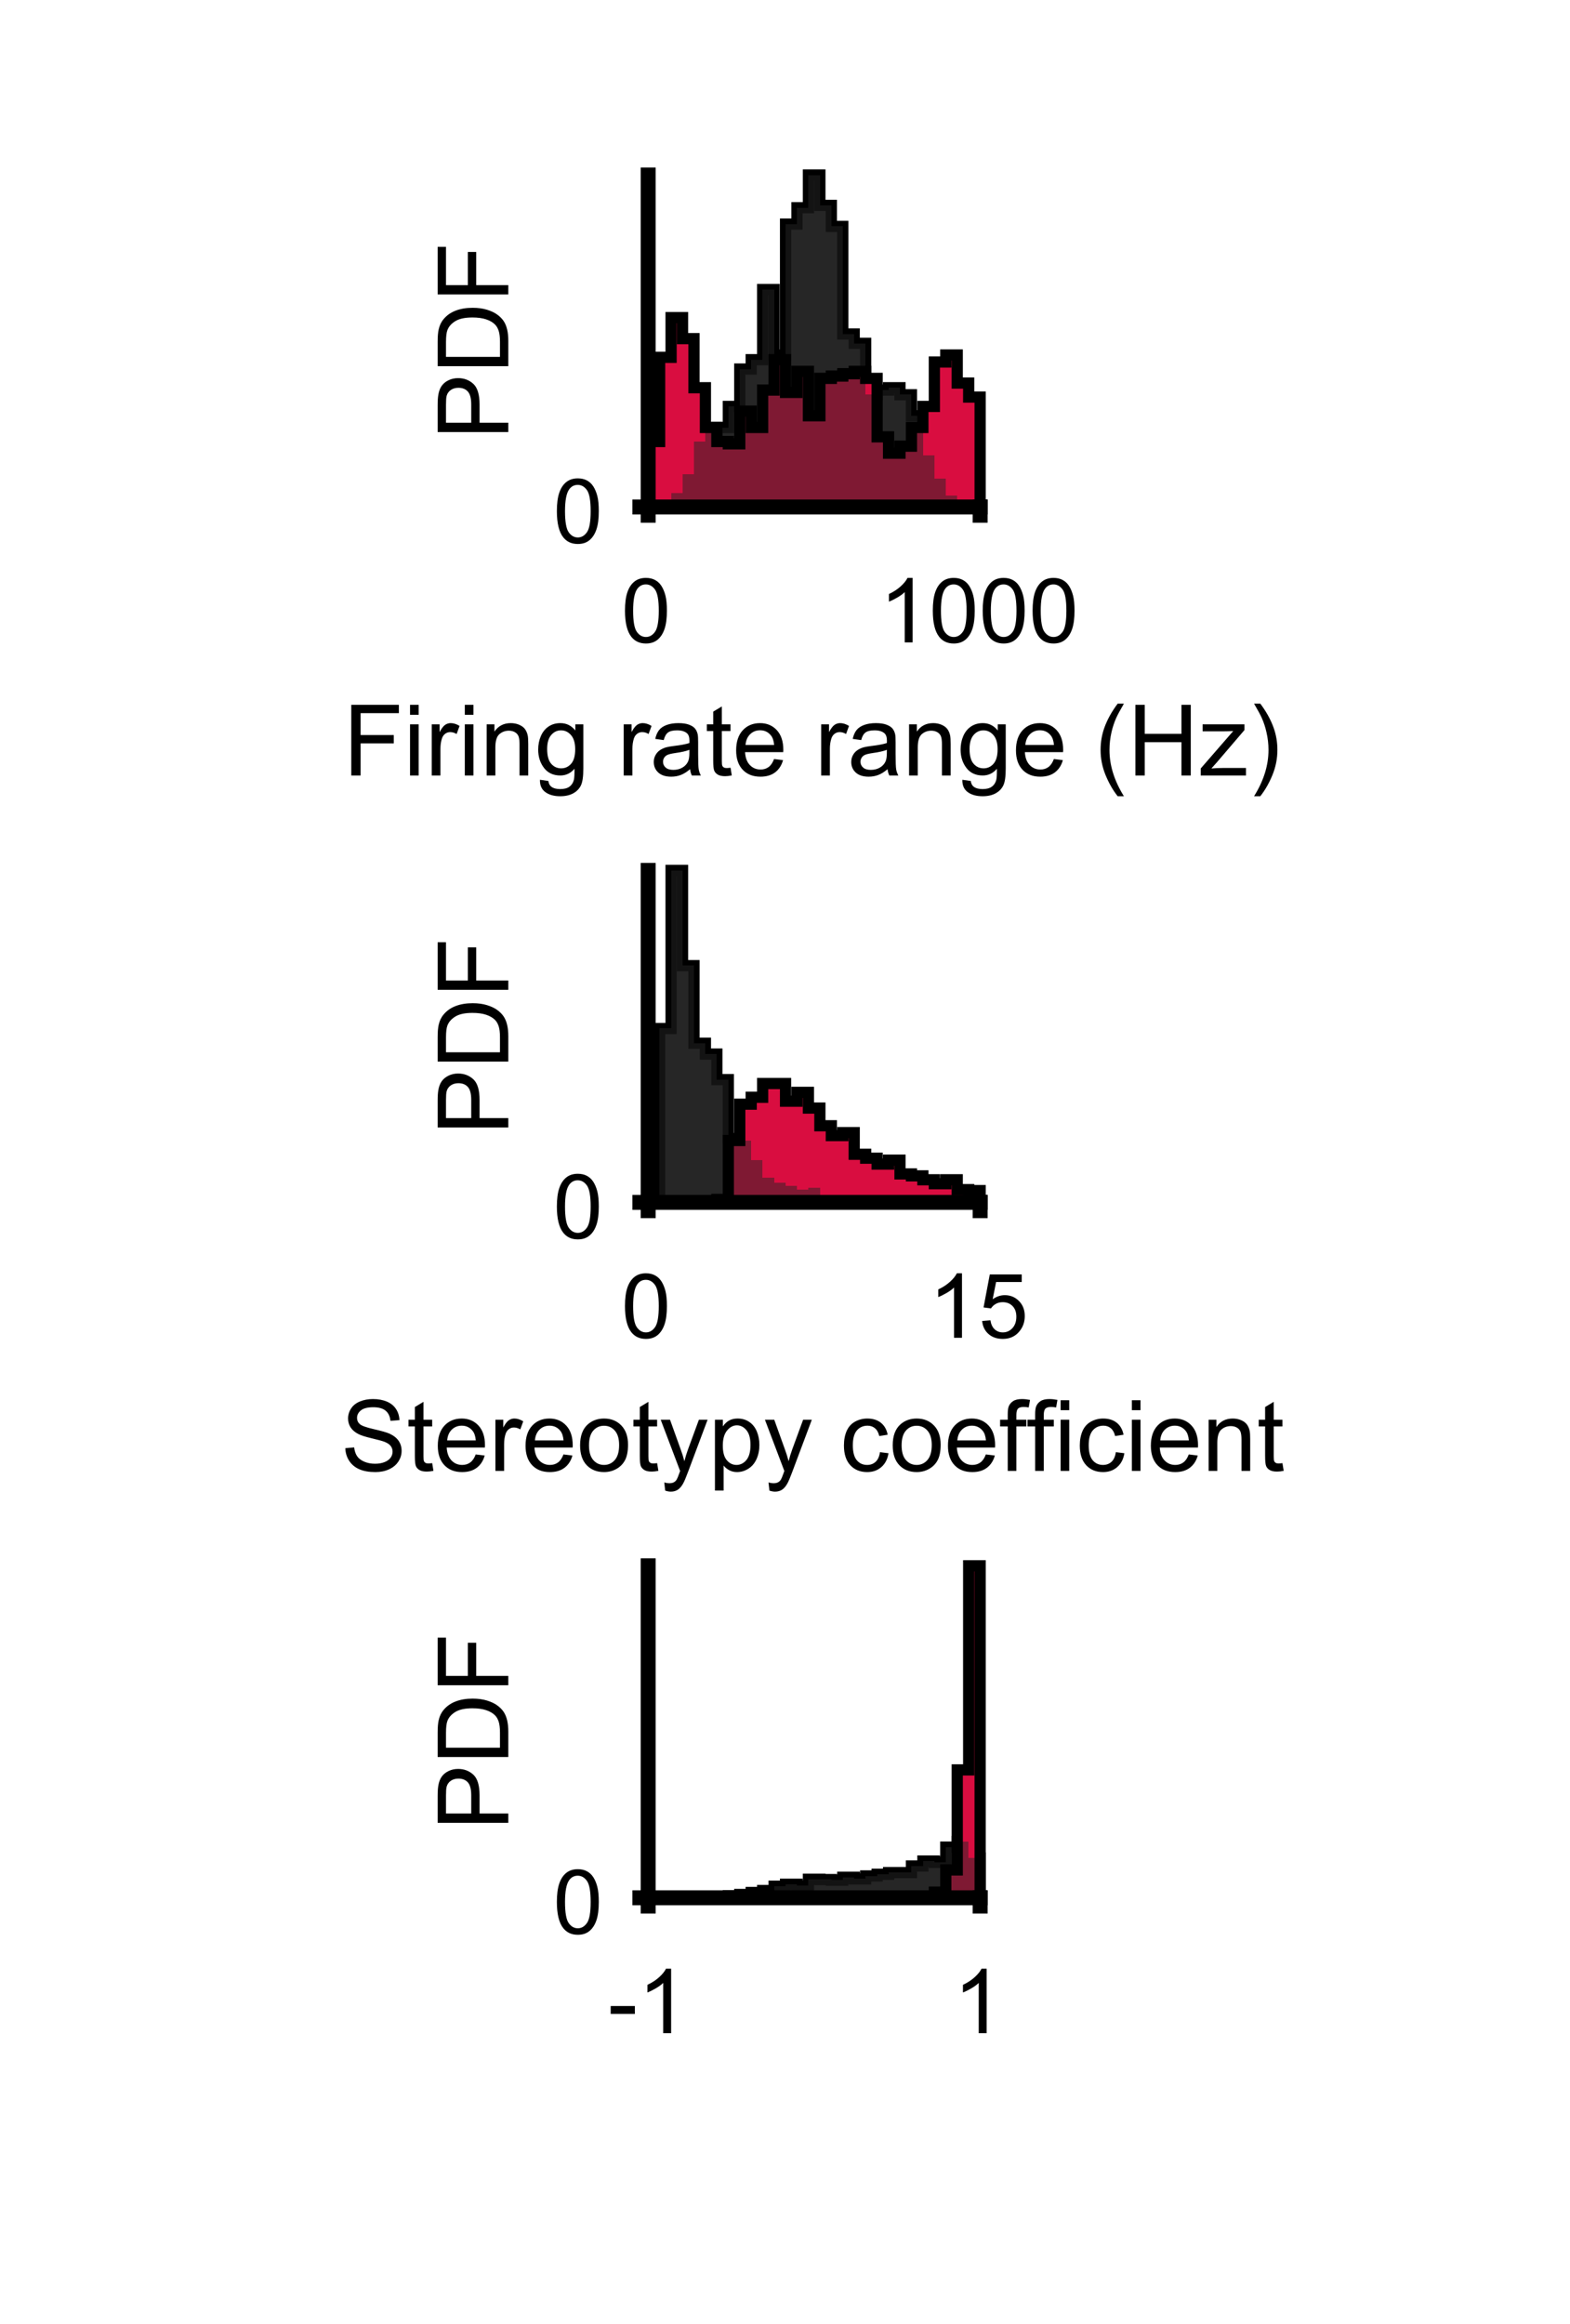 <?xml version="1.0"?>
<!DOCTYPE svg PUBLIC '-//W3C//DTD SVG 1.0//EN'
          'http://www.w3.org/TR/2001/REC-SVG-20010904/DTD/svg10.dtd'>
<svg xmlns:xlink="http://www.w3.org/1999/xlink" style="fill-opacity:1; color-rendering:auto; color-interpolation:auto; text-rendering:auto; stroke:black; stroke-linecap:square; stroke-miterlimit:10; shape-rendering:auto; stroke-opacity:1; fill:black; stroke-dasharray:none; font-weight:normal; stroke-width:1; font-family:'Dialog'; font-style:normal; stroke-linejoin:miter; font-size:12px; stroke-dashoffset:0; image-rendering:auto;" width="350" height="518" xmlns="http://www.w3.org/2000/svg"
><rect width="100%" height="100%" fill="#808080" stroke="none"/><!--Generated by the Batik Graphics2D SVG Generator--><defs id="genericDefs"
  /><g
  ><defs id="defs1"
    ><clipPath clipPathUnits="userSpaceOnUse" id="clipPath1"
      ><path d="M0 0 L350 0 L350 518 L0 518 L0 0 Z"
      /></clipPath
    ></defs
    ><g style="fill:white; stroke:white;"
    ><rect x="0" y="0" width="350" style="clip-path:url(#clipPath1); stroke:none;" height="518"
    /></g
    ><g style="fill:white; text-rendering:optimizeSpeed; color-rendering:optimizeSpeed; image-rendering:optimizeSpeed; shape-rendering:crispEdges; stroke:white; color-interpolation:sRGB;"
    ><rect x="0" width="350" height="518" y="0" style="stroke:none;"
      /><path d="M147.052 113 L147.052 112.479 L144.5 112.479 L144.5 113 ZM152.155 113 L152.155 109.873 L149.603 109.873 L149.603 113 ZM154.707 113 L154.707 105.704 L152.155 105.704 L152.155 113 ZM157.259 113 L157.259 98.408 L154.707 98.408 L154.707 113 ZM159.81 113 L159.81 96.324 L157.259 96.324 L157.259 113 ZM162.362 113 L162.362 95.282 L159.81 95.282 L159.81 113 ZM164.914 113 L164.914 90.592 L162.362 90.592 L162.362 113 ZM167.465 113 L167.465 82.254 L164.914 82.254 L164.914 113 ZM170.017 113 L170.017 80.169 L167.465 80.169 L167.465 113 ZM172.569 113 L172.569 64.535 L170.017 64.535 L170.017 113 ZM175.121 113 L175.121 79.127 L172.569 79.127 L172.569 113 ZM177.672 113 L177.672 49.944 L175.121 49.944 L175.121 113 ZM180.224 113 L180.224 46.296 L177.672 46.296 L177.672 113 ZM182.776 113 L182.776 39 L180.224 39 L180.224 113 ZM185.328 113 L185.328 45.775 L182.776 45.775 L182.776 113 ZM187.879 113 L187.879 50.465 L185.328 50.465 L185.328 113 ZM190.431 113 L190.431 74.437 L187.879 74.437 L187.879 113 ZM192.983 113 L192.983 76.521 L190.431 76.521 L190.431 113 ZM195.535 113 L195.535 87.986 L192.983 87.986 L192.983 113 ZM198.086 113 L198.086 86.944 L195.535 86.944 L195.535 113 ZM200.638 113 L200.638 86.422 L198.086 86.422 L198.086 113 ZM203.19 113 L203.19 87.986 L200.638 87.986 L200.638 113 ZM205.741 113 L205.741 92.676 L203.19 92.676 L203.19 113 ZM208.293 113 L208.293 101.535 L205.741 101.535 L205.741 113 ZM210.845 113 L210.845 106.746 L208.293 106.746 L208.293 113 ZM213.397 113 L213.397 110.394 L210.845 110.394 L210.845 113 ZM215.948 113 L215.948 111.437 L213.397 111.437 L213.397 113 Z" style="fill:rgb(38,38,38); stroke:none;"
    /></g
    ><g style="text-rendering:geometricPrecision; stroke-width:2.5; color-interpolation:linearRGB; color-rendering:optimizeQuality; stroke-linecap:butt; image-rendering:optimizeQuality;"
    ><path d="M144.5 112.479 L147.052 112.479 L147.052 113 L149.603 113 L149.603 109.873 L152.155 109.873 L152.155 105.704 L154.707 105.704 L154.707 98.408 L157.259 98.408 L157.259 96.324 L159.81 96.324 L159.81 95.282 L162.362 95.282 L162.362 90.592 L164.914 90.592 L164.914 82.254 L167.465 82.254 L167.465 80.169 L170.017 80.169 L170.017 64.535 L172.569 64.535 L172.569 79.127 L175.121 79.127 L175.121 49.944 L177.672 49.944 L177.672 46.296 L180.224 46.296 L180.224 39 L182.776 39 L182.776 45.775 L185.328 45.775 L185.328 50.465 L187.879 50.465 L187.879 74.437 L190.431 74.437 L190.431 76.521 L192.983 76.521 L192.983 87.986 L195.535 87.986 L195.535 86.944 L198.086 86.944 L198.086 86.422 L200.638 86.422 L200.638 87.986 L203.19 87.986 L203.19 92.676 L205.741 92.676 L205.741 101.535 L208.293 101.535 L208.293 106.746 L210.845 106.746 L210.845 110.394 L213.397 110.394 L213.397 111.437 L215.948 111.437 L215.948 113 L218.5 113 L218.5 113" style="fill:none; fill-rule:evenodd;"
    /></g
    ><g style="fill:rgb(217,13,64); text-rendering:optimizeSpeed; color-rendering:optimizeSpeed; image-rendering:optimizeSpeed; shape-rendering:crispEdges; stroke:rgb(217,13,64); color-interpolation:sRGB;"
    ><path style="stroke:none;" d="M147.052 113 L147.052 98.408 L144.5 98.408 L144.5 113 ZM149.603 113 L149.603 79.648 L147.052 79.648 L147.052 113 ZM152.155 113 L152.155 70.789 L149.603 70.789 L149.603 113 ZM154.707 113 L154.707 75.479 L152.155 75.479 L152.155 113 ZM157.259 113 L157.259 86.422 L154.707 86.422 L154.707 113 ZM159.81 113 L159.81 95.282 L157.259 95.282 L157.259 113 ZM162.362 113 L162.362 98.408 L159.81 98.408 L159.81 113 ZM164.914 113 L164.914 98.93 L162.362 98.93 L162.362 113 ZM167.465 113 L167.465 91.634 L164.914 91.634 L164.914 113 ZM170.017 113 L170.017 95.282 L167.465 95.282 L167.465 113 ZM172.569 113 L172.569 86.944 L170.017 86.944 L170.017 113 ZM175.121 113 L175.121 80.169 L172.569 80.169 L172.569 113 ZM177.672 113 L177.672 87.465 L175.121 87.465 L175.121 113 ZM180.224 113 L180.224 82.775 L177.672 82.775 L177.672 113 ZM182.776 113 L182.776 92.676 L180.224 92.676 L180.224 113 ZM185.328 113 L185.328 84.338 L182.776 84.338 L182.776 113 ZM187.879 113 L187.879 83.817 L185.328 83.817 L185.328 113 ZM190.431 113 L190.431 83.296 L187.879 83.296 L187.879 113 ZM192.983 113 L192.983 82.775 L190.431 82.775 L190.431 113 ZM195.535 113 L195.535 84.338 L192.983 84.338 L192.983 113 ZM198.086 113 L198.086 97.366 L195.535 97.366 L195.535 113 ZM200.638 113 L200.638 101.014 L198.086 101.014 L198.086 113 ZM203.19 113 L203.19 99.451 L200.638 99.451 L200.638 113 ZM205.741 113 L205.741 95.282 L203.19 95.282 L203.19 113 ZM208.293 113 L208.293 90.592 L205.741 90.592 L205.741 113 ZM210.845 113 L210.845 80.69 L208.293 80.69 L208.293 113 ZM213.397 113 L213.397 79.127 L210.845 79.127 L210.845 113 ZM215.948 113 L215.948 85.38 L213.397 85.38 L213.397 113 ZM218.5 113 L218.5 88.507 L215.948 88.507 L215.948 113 Z"
    /></g
    ><g style="fill-opacity:0.502; fill:rgb(38,38,38); text-rendering:optimizeSpeed; image-rendering:optimizeSpeed; color-rendering:optimizeSpeed; shape-rendering:crispEdges; stroke:rgb(38,38,38); color-interpolation:sRGB; stroke-opacity:0.502;"
    ><path style="stroke:none;" d="M147.052 113 L147.052 112.479 L144.5 112.479 L144.5 113 ZM152.155 113 L152.155 109.873 L149.603 109.873 L149.603 113 ZM154.707 113 L154.707 105.704 L152.155 105.704 L152.155 113 ZM157.259 113 L157.259 98.408 L154.707 98.408 L154.707 113 ZM159.81 113 L159.81 96.324 L157.259 96.324 L157.259 113 ZM162.362 113 L162.362 95.282 L159.81 95.282 L159.81 113 ZM164.914 113 L164.914 90.592 L162.362 90.592 L162.362 113 ZM167.465 113 L167.465 82.254 L164.914 82.254 L164.914 113 ZM170.017 113 L170.017 80.169 L167.465 80.169 L167.465 113 ZM172.569 113 L172.569 64.535 L170.017 64.535 L170.017 113 ZM175.121 113 L175.121 79.127 L172.569 79.127 L172.569 113 ZM177.672 113 L177.672 49.944 L175.121 49.944 L175.121 113 ZM180.224 113 L180.224 46.296 L177.672 46.296 L177.672 113 ZM182.776 113 L182.776 39 L180.224 39 L180.224 113 ZM185.328 113 L185.328 45.775 L182.776 45.775 L182.776 113 ZM187.879 113 L187.879 50.465 L185.328 50.465 L185.328 113 ZM190.431 113 L190.431 74.437 L187.879 74.437 L187.879 113 ZM192.983 113 L192.983 76.521 L190.431 76.521 L190.431 113 ZM195.535 113 L195.535 87.986 L192.983 87.986 L192.983 113 ZM198.086 113 L198.086 86.944 L195.535 86.944 L195.535 113 ZM200.638 113 L200.638 86.422 L198.086 86.422 L198.086 113 ZM203.19 113 L203.19 87.986 L200.638 87.986 L200.638 113 ZM205.741 113 L205.741 92.676 L203.19 92.676 L203.19 113 ZM208.293 113 L208.293 101.535 L205.741 101.535 L205.741 113 ZM210.845 113 L210.845 106.746 L208.293 106.746 L208.293 113 ZM213.397 113 L213.397 110.394 L210.845 110.394 L210.845 113 ZM215.948 113 L215.948 111.437 L213.397 111.437 L213.397 113 Z"
    /></g
    ><g style="text-rendering:geometricPrecision; stroke-width:2.5; color-interpolation:linearRGB; color-rendering:optimizeQuality; stroke-linecap:butt; image-rendering:optimizeQuality;"
    ><path d="M144.5 98.408 L147.052 98.408 L147.052 79.648 L149.603 79.648 L149.603 70.789 L152.155 70.789 L152.155 75.479 L154.707 75.479 L154.707 86.422 L157.259 86.422 L157.259 95.282 L159.81 95.282 L159.81 98.408 L162.362 98.408 L162.362 98.93 L164.914 98.93 L164.914 91.634 L167.465 91.634 L167.465 95.282 L170.017 95.282 L170.017 86.944 L172.569 86.944 L172.569 80.169 L175.121 80.169 L175.121 87.465 L177.672 87.465 L177.672 82.775 L180.224 82.775 L180.224 92.676 L182.776 92.676 L182.776 84.338 L185.328 84.338 L185.328 83.817 L187.879 83.817 L187.879 83.296 L190.431 83.296 L190.431 82.775 L192.983 82.775 L192.983 84.338 L195.535 84.338 L195.535 97.366 L198.086 97.366 L198.086 101.014 L200.638 101.014 L200.638 99.451 L203.19 99.451 L203.19 95.282 L205.741 95.282 L205.741 90.592 L208.293 90.592 L208.293 80.69 L210.845 80.69 L210.845 79.127 L213.397 79.127 L213.397 85.38 L215.948 85.38 L215.948 88.507 L218.5 88.507 L218.5 113" style="fill:none; fill-rule:evenodd;"
      /><line x1="144.5" x2="218.5" y1="113" style="stroke-linecap:square; fill:none; stroke-linejoin:round; stroke-width:3.333;" y2="113"
      /><line x1="144.5" x2="144.5" y1="113" style="stroke-linecap:square; fill:none; stroke-linejoin:round; stroke-width:3.333;" y2="114.85"
      /><line x1="218.5" x2="218.5" y1="113" style="stroke-linecap:square; fill:none; stroke-linejoin:round; stroke-width:3.333;" y2="114.85"
    /></g
    ><g transform="translate(144.5,122.183)" style="font-size:20px; text-rendering:geometricPrecision; color-rendering:optimizeQuality; image-rendering:optimizeQuality; font-family:'SansSerif'; color-interpolation:linearRGB;"
    ><path style="stroke:none;" d="M-5.172 13.938 Q-5.172 11.406 -4.648 9.852 Q-4.125 8.297 -3.094 7.461 Q-2.062 6.625 -0.5 6.625 Q0.656 6.625 1.523 7.086 Q2.391 7.547 2.953 8.422 Q3.516 9.297 3.844 10.555 Q4.172 11.812 4.172 13.938 Q4.172 16.453 3.648 18 Q3.125 19.547 2.102 20.398 Q1.078 21.25 -0.5 21.25 Q-2.578 21.25 -3.75 19.766 Q-5.172 17.969 -5.172 13.938 ZM-3.359 13.938 Q-3.359 17.469 -2.539 18.633 Q-1.719 19.797 -0.5 19.797 Q0.703 19.797 1.531 18.625 Q2.359 17.453 2.359 13.938 Q2.359 10.406 1.531 9.242 Q0.703 8.078 -0.516 8.078 Q-1.734 8.078 -2.453 9.109 Q-3.359 10.406 -3.359 13.938 Z"
    /></g
    ><g transform="translate(218.5,122.183)" style="font-size:20px; text-rendering:geometricPrecision; color-rendering:optimizeQuality; image-rendering:optimizeQuality; font-family:'SansSerif'; color-interpolation:linearRGB;"
    ><path style="stroke:none;" d="M-15.047 21 L-16.812 21 L-16.812 9.797 Q-17.438 10.406 -18.469 11.008 Q-19.5 11.609 -20.328 11.922 L-20.328 10.219 Q-18.844 9.531 -17.742 8.539 Q-16.641 7.547 -16.188 6.625 L-15.047 6.625 L-15.047 21 ZM-10.549 13.938 Q-10.549 11.406 -10.025 9.852 Q-9.502 8.297 -8.471 7.461 Q-7.439 6.625 -5.877 6.625 Q-4.721 6.625 -3.853 7.086 Q-2.986 7.547 -2.424 8.422 Q-1.861 9.297 -1.533 10.555 Q-1.205 11.812 -1.205 13.938 Q-1.205 16.453 -1.728 18 Q-2.252 19.547 -3.275 20.398 Q-4.299 21.25 -5.877 21.25 Q-7.955 21.25 -9.127 19.766 Q-10.549 17.969 -10.549 13.938 ZM-8.736 13.938 Q-8.736 17.469 -7.916 18.633 Q-7.096 19.797 -5.877 19.797 Q-4.674 19.797 -3.846 18.625 Q-3.018 17.453 -3.018 13.938 Q-3.018 10.406 -3.846 9.242 Q-4.674 8.078 -5.893 8.078 Q-7.111 8.078 -7.83 9.109 Q-8.736 10.406 -8.736 13.938 ZM0.574 13.938 Q0.574 11.406 1.098 9.852 Q1.621 8.297 2.652 7.461 Q3.684 6.625 5.246 6.625 Q6.402 6.625 7.269 7.086 Q8.137 7.547 8.699 8.422 Q9.262 9.297 9.59 10.555 Q9.918 11.812 9.918 13.938 Q9.918 16.453 9.395 18 Q8.871 19.547 7.848 20.398 Q6.824 21.25 5.246 21.25 Q3.168 21.25 1.996 19.766 Q0.574 17.969 0.574 13.938 ZM2.387 13.938 Q2.387 17.469 3.207 18.633 Q4.027 19.797 5.246 19.797 Q6.449 19.797 7.277 18.625 Q8.105 17.453 8.105 13.938 Q8.105 10.406 7.277 9.242 Q6.449 8.078 5.231 8.078 Q4.012 8.078 3.293 9.109 Q2.387 10.406 2.387 13.938 ZM11.697 13.938 Q11.697 11.406 12.221 9.852 Q12.744 8.297 13.775 7.461 Q14.807 6.625 16.369 6.625 Q17.525 6.625 18.393 7.086 Q19.26 7.547 19.822 8.422 Q20.385 9.297 20.713 10.555 Q21.041 11.812 21.041 13.938 Q21.041 16.453 20.518 18 Q19.994 19.547 18.971 20.398 Q17.947 21.25 16.369 21.25 Q14.291 21.25 13.119 19.766 Q11.697 17.969 11.697 13.938 ZM13.51 13.938 Q13.51 17.469 14.33 18.633 Q15.15 19.797 16.369 19.797 Q17.572 19.797 18.4 18.625 Q19.229 17.453 19.229 13.938 Q19.229 10.406 18.4 9.242 Q17.572 8.078 16.354 8.078 Q15.135 8.078 14.416 9.109 Q13.51 10.406 13.51 13.938 Z"
    /></g
    ><g transform="translate(181.5,149.85)" style="font-size:22px; text-rendering:geometricPrecision; color-rendering:optimizeQuality; image-rendering:optimizeQuality; font-family:'SansSerif'; color-interpolation:linearRGB;"
    ><path style="stroke:none;" d="M-103.188 23 L-103.188 7.25 L-92.578 7.25 L-92.578 9.109 L-101.109 9.109 L-101.109 13.984 L-93.719 13.984 L-93.719 15.844 L-101.109 15.844 L-101.109 23 L-103.188 23 ZM-90.093 9.469 L-90.093 7.25 L-88.171 7.25 L-88.171 9.469 L-90.093 9.469 ZM-90.093 23 L-90.093 11.594 L-88.171 11.594 L-88.171 23 L-90.093 23 ZM-85.252 23 L-85.252 11.594 L-83.502 11.594 L-83.502 13.328 Q-82.846 12.109 -82.275 11.719 Q-81.705 11.328 -81.033 11.328 Q-80.049 11.328 -79.049 11.953 L-79.705 13.75 Q-80.424 13.328 -81.127 13.328 Q-81.768 13.328 -82.268 13.711 Q-82.768 14.094 -82.986 14.766 Q-83.314 15.797 -83.314 17.031 L-83.314 23 L-85.252 23 ZM-77.879 9.469 L-77.879 7.25 L-75.957 7.25 L-75.957 9.469 L-77.879 9.469 ZM-77.879 23 L-77.879 11.594 L-75.957 11.594 L-75.957 23 L-77.879 23 ZM-73.007 23 L-73.007 11.594 L-71.272 11.594 L-71.272 13.219 Q-70.007 11.328 -67.632 11.328 Q-66.601 11.328 -65.741 11.703 Q-64.882 12.078 -64.452 12.68 Q-64.022 13.281 -63.851 14.109 Q-63.741 14.641 -63.741 15.984 L-63.741 23 L-65.679 23 L-65.679 16.062 Q-65.679 14.875 -65.897 14.289 Q-66.116 13.703 -66.694 13.359 Q-67.272 13.016 -68.054 13.016 Q-69.288 13.016 -70.179 13.797 Q-71.069 14.578 -71.069 16.766 L-71.069 23 L-73.007 23 ZM-61.131 23.953 L-59.256 24.219 Q-59.131 25.094 -58.6 25.5 Q-57.881 26.031 -56.631 26.031 Q-55.287 26.031 -54.553 25.492 Q-53.818 24.953 -53.568 23.984 Q-53.412 23.391 -53.428 21.5 Q-54.693 23 -56.584 23 Q-58.943 23 -60.232 21.305 Q-61.522 19.609 -61.522 17.234 Q-61.522 15.594 -60.928 14.219 Q-60.334 12.844 -59.209 12.086 Q-58.084 11.328 -56.568 11.328 Q-54.553 11.328 -53.24 12.969 L-53.24 11.594 L-51.459 11.594 L-51.459 21.453 Q-51.459 24.125 -52.006 25.234 Q-52.553 26.344 -53.725 26.984 Q-54.897 27.625 -56.615 27.625 Q-58.662 27.625 -59.92 26.711 Q-61.178 25.797 -61.131 23.953 ZM-59.522 17.094 Q-59.522 19.344 -58.631 20.375 Q-57.74 21.406 -56.397 21.406 Q-55.068 21.406 -54.17 20.375 Q-53.272 19.344 -53.272 17.156 Q-53.272 15.062 -54.201 14 Q-55.131 12.938 -56.428 12.938 Q-57.725 12.938 -58.623 13.984 Q-59.522 15.031 -59.522 17.094 ZM-42.455 23 L-42.455 11.594 L-40.705 11.594 L-40.705 13.328 Q-40.049 12.109 -39.478 11.719 Q-38.908 11.328 -38.236 11.328 Q-37.252 11.328 -36.252 11.953 L-36.908 13.75 Q-37.627 13.328 -38.33 13.328 Q-38.971 13.328 -39.471 13.711 Q-39.971 14.094 -40.19 14.766 Q-40.518 15.797 -40.518 17.031 L-40.518 23 L-42.455 23 ZM-27.66 21.594 Q-28.723 22.5 -29.723 22.883 Q-30.723 23.266 -31.863 23.266 Q-33.738 23.266 -34.746 22.344 Q-35.754 21.422 -35.754 19.984 Q-35.754 19.156 -35.371 18.461 Q-34.988 17.766 -34.371 17.352 Q-33.754 16.938 -32.988 16.719 Q-32.41 16.562 -31.27 16.422 Q-28.926 16.141 -27.816 15.766 Q-27.801 15.359 -27.801 15.25 Q-27.801 14.078 -28.348 13.594 Q-29.098 12.938 -30.551 12.938 Q-31.926 12.938 -32.574 13.414 Q-33.223 13.891 -33.535 15.109 L-35.426 14.844 Q-35.16 13.625 -34.574 12.883 Q-33.988 12.141 -32.871 11.734 Q-31.754 11.328 -30.27 11.328 Q-28.816 11.328 -27.902 11.672 Q-26.988 12.016 -26.559 12.539 Q-26.129 13.062 -25.957 13.859 Q-25.863 14.359 -25.863 15.641 L-25.863 18.219 Q-25.863 20.922 -25.738 21.633 Q-25.613 22.344 -25.254 23 L-27.27 23 Q-27.566 22.391 -27.66 21.594 ZM-27.816 17.281 Q-28.863 17.703 -30.973 18 Q-32.16 18.172 -32.66 18.391 Q-33.16 18.609 -33.426 19.023 Q-33.691 19.438 -33.691 19.938 Q-33.691 20.719 -33.105 21.234 Q-32.52 21.75 -31.395 21.75 Q-30.27 21.75 -29.402 21.258 Q-28.535 20.766 -28.129 19.922 Q-27.816 19.266 -27.816 17.984 L-27.816 17.281 ZM-18.644 21.266 L-18.362 22.984 Q-19.175 23.156 -19.831 23.156 Q-20.878 23.156 -21.456 22.82 Q-22.034 22.484 -22.269 21.945 Q-22.503 21.406 -22.503 19.656 L-22.503 13.094 L-23.925 13.094 L-23.925 11.594 L-22.503 11.594 L-22.503 8.766 L-20.581 7.609 L-20.581 11.594 L-18.644 11.594 L-18.644 13.094 L-20.581 13.094 L-20.581 19.766 Q-20.581 20.594 -20.48 20.828 Q-20.378 21.062 -20.151 21.203 Q-19.925 21.344 -19.487 21.344 Q-19.175 21.344 -18.644 21.266 ZM-8.938 19.328 L-6.938 19.578 Q-7.422 21.328 -8.695 22.297 Q-9.969 23.266 -11.969 23.266 Q-14.469 23.266 -15.93 21.719 Q-17.391 20.172 -17.391 17.391 Q-17.391 14.516 -15.914 12.922 Q-14.438 11.328 -12.062 11.328 Q-9.781 11.328 -8.328 12.891 Q-6.875 14.453 -6.875 17.281 Q-6.875 17.453 -6.891 17.797 L-15.406 17.797 Q-15.297 19.672 -14.336 20.672 Q-13.375 21.672 -11.953 21.672 Q-10.891 21.672 -10.141 21.109 Q-9.391 20.547 -8.938 19.328 ZM-15.297 16.203 L-8.922 16.203 Q-9.047 14.766 -9.656 14.047 Q-10.578 12.922 -12.047 12.922 Q-13.375 12.922 -14.281 13.812 Q-15.188 14.703 -15.297 16.203 ZM1.566 23 L1.566 11.594 L3.316 11.594 L3.316 13.328 Q3.973 12.109 4.543 11.719 Q5.113 11.328 5.785 11.328 Q6.769 11.328 7.769 11.953 L7.113 13.75 Q6.394 13.328 5.691 13.328 Q5.051 13.328 4.551 13.711 Q4.051 14.094 3.832 14.766 Q3.504 15.797 3.504 17.031 L3.504 23 L1.566 23 ZM16.361 21.594 Q15.299 22.5 14.299 22.883 Q13.299 23.266 12.158 23.266 Q10.283 23.266 9.275 22.344 Q8.268 21.422 8.268 19.984 Q8.268 19.156 8.65 18.461 Q9.033 17.766 9.65 17.352 Q10.268 16.938 11.033 16.719 Q11.611 16.562 12.752 16.422 Q15.096 16.141 16.205 15.766 Q16.221 15.359 16.221 15.25 Q16.221 14.078 15.674 13.594 Q14.924 12.938 13.471 12.938 Q12.096 12.938 11.447 13.414 Q10.799 13.891 10.486 15.109 L8.596 14.844 Q8.861 13.625 9.447 12.883 Q10.033 12.141 11.15 11.734 Q12.268 11.328 13.752 11.328 Q15.205 11.328 16.119 11.672 Q17.033 12.016 17.463 12.539 Q17.893 13.062 18.064 13.859 Q18.158 14.359 18.158 15.641 L18.158 18.219 Q18.158 20.922 18.283 21.633 Q18.408 22.344 18.768 23 L16.752 23 Q16.455 22.391 16.361 21.594 ZM16.205 17.281 Q15.158 17.703 13.049 18 Q11.861 18.172 11.361 18.391 Q10.861 18.609 10.596 19.023 Q10.33 19.438 10.33 19.938 Q10.33 20.719 10.916 21.234 Q11.502 21.75 12.627 21.75 Q13.752 21.75 14.619 21.258 Q15.486 20.766 15.893 19.922 Q16.205 19.266 16.205 17.984 L16.205 17.281 ZM21.159 23 L21.159 11.594 L22.894 11.594 L22.894 13.219 Q24.159 11.328 26.534 11.328 Q27.565 11.328 28.425 11.703 Q29.284 12.078 29.714 12.68 Q30.144 13.281 30.315 14.109 Q30.425 14.641 30.425 15.984 L30.425 23 L28.487 23 L28.487 16.062 Q28.487 14.875 28.269 14.289 Q28.05 13.703 27.472 13.359 Q26.894 13.016 26.112 13.016 Q24.878 13.016 23.987 13.797 Q23.097 14.578 23.097 16.766 L23.097 23 L21.159 23 ZM33.035 23.953 L34.91 24.219 Q35.035 25.094 35.566 25.5 Q36.285 26.031 37.535 26.031 Q38.879 26.031 39.613 25.492 Q40.348 24.953 40.598 23.984 Q40.754 23.391 40.738 21.5 Q39.473 23 37.582 23 Q35.223 23 33.934 21.305 Q32.645 19.609 32.645 17.234 Q32.645 15.594 33.238 14.219 Q33.832 12.844 34.957 12.086 Q36.082 11.328 37.598 11.328 Q39.613 11.328 40.926 12.969 L40.926 11.594 L42.707 11.594 L42.707 21.453 Q42.707 24.125 42.16 25.234 Q41.613 26.344 40.441 26.984 Q39.27 27.625 37.551 27.625 Q35.504 27.625 34.246 26.711 Q32.988 25.797 33.035 23.953 ZM34.645 17.094 Q34.645 19.344 35.535 20.375 Q36.426 21.406 37.77 21.406 Q39.098 21.406 39.996 20.375 Q40.895 19.344 40.895 17.156 Q40.895 15.062 39.965 14 Q39.035 12.938 37.738 12.938 Q36.441 12.938 35.543 13.984 Q34.645 15.031 34.645 17.094 ZM53.442 19.328 L55.442 19.578 Q54.958 21.328 53.685 22.297 Q52.411 23.266 50.411 23.266 Q47.911 23.266 46.45 21.719 Q44.989 20.172 44.989 17.391 Q44.989 14.516 46.466 12.922 Q47.942 11.328 50.317 11.328 Q52.599 11.328 54.052 12.891 Q55.505 14.453 55.505 17.281 Q55.505 17.453 55.489 17.797 L46.974 17.797 Q47.083 19.672 48.044 20.672 Q49.005 21.672 50.427 21.672 Q51.489 21.672 52.239 21.109 Q52.989 20.547 53.442 19.328 ZM47.083 16.203 L53.458 16.203 Q53.333 14.766 52.724 14.047 Q51.802 12.922 50.333 12.922 Q49.005 12.922 48.099 13.812 Q47.192 14.703 47.083 16.203 ZM67.665 27.625 Q66.071 25.609 64.962 22.906 Q63.852 20.203 63.852 17.297 Q63.852 14.734 64.681 12.391 Q65.649 9.672 67.665 6.984 L69.056 6.984 Q67.759 9.219 67.337 10.172 Q66.681 11.656 66.306 13.266 Q65.837 15.281 65.837 17.312 Q65.837 22.469 69.056 27.625 L67.665 27.625 ZM71.616 23 L71.616 7.25 L73.694 7.25 L73.694 13.719 L81.882 13.719 L81.882 7.25 L83.96 7.25 L83.96 23 L81.882 23 L81.882 15.578 L73.694 15.578 L73.694 23 L71.616 23 ZM86.176 23 L86.176 21.438 L93.426 13.094 Q92.191 13.156 91.254 13.156 L86.598 13.156 L86.598 11.594 L95.926 11.594 L95.926 12.875 L89.738 20.109 L88.551 21.438 Q89.848 21.328 90.988 21.328 L96.269 21.328 L96.269 23 L86.176 23 ZM99.457 27.625 L98.066 27.625 Q101.285 22.469 101.285 17.312 Q101.285 15.281 100.816 13.297 Q100.457 11.688 99.801 10.203 Q99.379 9.234 98.066 6.984 L99.457 6.984 Q101.473 9.672 102.441 12.391 Q103.269 14.734 103.269 17.297 Q103.269 20.203 102.16 22.906 Q101.051 25.609 99.457 27.625 Z"
    /></g
    ><g style="text-rendering:geometricPrecision; stroke-width:3.333; color-interpolation:linearRGB; color-rendering:optimizeQuality; image-rendering:optimizeQuality; stroke-linejoin:round;"
    ><line y2="39" style="fill:none;" x1="144.5" x2="144.5" y1="113"
      /><line y2="113" style="fill:none;" x1="144.5" x2="142.65" y1="113"
    /></g
    ><g transform="translate(135.317,113)" style="font-size:20px; text-rendering:geometricPrecision; color-rendering:optimizeQuality; image-rendering:optimizeQuality; font-family:'SansSerif'; color-interpolation:linearRGB;"
    ><path style="stroke:none;" d="M-11.172 0.938 Q-11.172 -1.594 -10.648 -3.148 Q-10.125 -4.703 -9.094 -5.539 Q-8.062 -6.375 -6.5 -6.375 Q-5.344 -6.375 -4.477 -5.914 Q-3.609 -5.453 -3.047 -4.578 Q-2.484 -3.703 -2.156 -2.445 Q-1.828 -1.188 -1.828 0.938 Q-1.828 3.453 -2.352 5 Q-2.875 6.547 -3.898 7.398 Q-4.922 8.25 -6.5 8.25 Q-8.578 8.25 -9.75 6.766 Q-11.172 4.969 -11.172 0.938 ZM-9.359 0.938 Q-9.359 4.469 -8.539 5.633 Q-7.719 6.797 -6.5 6.797 Q-5.297 6.797 -4.469 5.625 Q-3.641 4.453 -3.641 0.938 Q-3.641 -2.594 -4.469 -3.758 Q-5.297 -4.922 -6.516 -4.922 Q-7.734 -4.922 -8.453 -3.891 Q-9.359 -2.594 -9.359 0.938 Z"
    /></g
    ><g transform="translate(118.317,76) rotate(-90)" style="font-size:22px; text-rendering:geometricPrecision; color-rendering:optimizeQuality; image-rendering:optimizeQuality; font-family:'SansSerif'; color-interpolation:linearRGB;"
    ><path style="stroke:none;" d="M-20.297 -5 L-20.297 -20.75 L-14.359 -20.75 Q-12.797 -20.75 -11.969 -20.594 Q-10.812 -20.406 -10.023 -19.859 Q-9.234 -19.312 -8.758 -18.336 Q-8.281 -17.359 -8.281 -16.188 Q-8.281 -14.188 -9.562 -12.797 Q-10.844 -11.406 -14.172 -11.406 L-18.219 -11.406 L-18.219 -5 L-20.297 -5 ZM-18.219 -13.266 L-14.141 -13.266 Q-12.125 -13.266 -11.281 -14.016 Q-10.438 -14.766 -10.438 -16.125 Q-10.438 -17.125 -10.93 -17.828 Q-11.422 -18.531 -12.25 -18.75 Q-12.766 -18.891 -14.188 -18.891 L-18.219 -18.891 L-18.219 -13.266 ZM-5.623 -5 L-5.623 -20.75 L-0.201 -20.75 Q1.627 -20.75 2.596 -20.516 Q3.955 -20.219 4.908 -19.391 Q6.158 -18.344 6.775 -16.703 Q7.393 -15.062 7.393 -12.953 Q7.393 -11.172 6.971 -9.781 Q6.549 -8.391 5.893 -7.484 Q5.236 -6.578 4.463 -6.055 Q3.689 -5.531 2.588 -5.266 Q1.486 -5 0.049 -5 L-5.623 -5 ZM-3.545 -6.859 L-0.185 -6.859 Q1.377 -6.859 2.26 -7.148 Q3.143 -7.438 3.674 -7.969 Q4.408 -8.703 4.822 -9.953 Q5.236 -11.203 5.236 -13 Q5.236 -15.469 4.432 -16.789 Q3.627 -18.109 2.455 -18.562 Q1.627 -18.891 -0.232 -18.891 L-3.545 -18.891 L-3.545 -6.859 ZM10.374 -5 L10.374 -20.75 L20.983 -20.75 L20.983 -18.891 L12.452 -18.891 L12.452 -14.016 L19.843 -14.016 L19.843 -12.156 L12.452 -12.156 L12.452 -5 L10.374 -5 Z"
    /></g
    ><g style="fill:rgb(38,38,38); text-rendering:optimizeSpeed; color-rendering:optimizeSpeed; image-rendering:optimizeSpeed; shape-rendering:crispEdges; stroke:rgb(38,38,38); color-interpolation:sRGB;"
    ><path style="stroke:none;" d="M149.603 268 L149.603 229.249 L147.052 229.249 L147.052 268 ZM152.155 268 L152.155 194 L149.603 194 L149.603 268 ZM154.707 268 L154.707 215.237 L152.155 215.237 L152.155 268 ZM157.259 268 L157.259 232.532 L154.707 232.532 L154.707 268 ZM159.81 268 L159.81 234.941 L157.259 234.941 L157.259 268 ZM162.362 268 L162.362 240.633 L159.81 240.633 L159.81 268 ZM164.914 268 L164.914 253.769 L162.362 253.769 L162.362 268 ZM167.465 268 L167.465 254.207 L164.914 254.207 L164.914 268 ZM170.017 268 L170.017 258.586 L167.465 258.586 L167.465 268 ZM172.569 268 L172.569 262.527 L170.017 262.527 L170.017 268 ZM175.121 268 L175.121 263.621 L172.569 263.621 L172.569 268 ZM177.672 268 L177.672 264.278 L175.121 264.278 L175.121 268 ZM180.224 268 L180.224 265.154 L177.672 265.154 L177.672 268 ZM182.776 268 L182.776 264.716 L180.224 264.716 L180.224 268 ZM185.328 268 L185.328 266.686 L182.776 266.686 L182.776 268 ZM187.879 267.343 L185.328 267.343 L185.328 268 L187.879 268 L190.431 268 L190.431 267.343 ZM192.983 268 L192.983 267.781 L190.431 267.781 L190.431 268 ZM195.535 268 L195.535 266.686 L192.983 266.686 L192.983 268 ZM198.086 268 L198.086 267.124 L195.535 267.124 L195.535 268 ZM200.638 268 L200.638 267.562 L198.086 267.562 L198.086 268 ZM203.19 267.343 L200.638 267.343 L200.638 268 L203.19 268 L205.741 268 L205.741 267.343 ZM208.293 268 L208.293 267.124 L205.741 267.124 L205.741 268 ZM210.845 268 L210.845 267.562 L208.293 267.562 L208.293 268 ZM218.5 268 L218.5 267.562 L215.948 267.562 L215.948 268 Z"
    /></g
    ><g style="text-rendering:geometricPrecision; stroke-width:2.5; color-interpolation:linearRGB; color-rendering:optimizeQuality; stroke-linecap:butt; image-rendering:optimizeQuality;"
    ><path d="M144.5 268 L147.052 268 L147.052 229.249 L149.603 229.249 L149.603 194 L152.155 194 L152.155 215.237 L154.707 215.237 L154.707 232.532 L157.259 232.532 L157.259 234.941 L159.81 234.941 L159.81 240.633 L162.362 240.633 L162.362 253.769 L164.914 253.769 L164.914 254.207 L167.465 254.207 L167.465 258.586 L170.017 258.586 L170.017 262.527 L172.569 262.527 L172.569 263.621 L175.121 263.621 L175.121 264.278 L177.672 264.278 L177.672 265.154 L180.224 265.154 L180.224 264.716 L182.776 264.716 L182.776 266.686 L185.328 266.686 L185.328 267.343 L187.879 267.343 L187.879 267.343 L190.431 267.343 L190.431 267.781 L192.983 267.781 L192.983 266.686 L195.535 266.686 L195.535 267.124 L198.086 267.124 L198.086 267.562 L200.638 267.562 L200.638 267.343 L203.19 267.343 L203.19 267.343 L205.741 267.343 L205.741 267.124 L208.293 267.124 L208.293 267.562 L210.845 267.562 L210.845 268 L213.397 268 L213.397 268 L215.948 268 L215.948 267.562 L218.5 267.562 L218.5 268" style="fill:none; fill-rule:evenodd;"
    /></g
    ><g style="fill:rgb(217,13,64); text-rendering:optimizeSpeed; color-rendering:optimizeSpeed; image-rendering:optimizeSpeed; shape-rendering:crispEdges; stroke:rgb(217,13,64); color-interpolation:sRGB;"
    ><path style="stroke:none;" d="M162.362 268 L162.362 267.343 L159.81 267.343 L159.81 268 ZM164.914 268 L164.914 254.207 L162.362 254.207 L162.362 268 ZM167.465 268 L167.465 246.107 L164.914 246.107 L164.914 268 ZM170.017 268 L170.017 244.574 L167.465 244.574 L167.465 268 ZM172.569 241.509 L170.017 241.509 L170.017 268 L172.569 268 L175.121 268 L175.121 241.509 ZM177.672 268 L177.672 245.45 L175.121 245.45 L175.121 268 ZM180.224 268 L180.224 243.479 L177.672 243.479 L177.672 268 ZM182.776 268 L182.776 246.982 L180.224 246.982 L180.224 268 ZM185.328 268 L185.328 250.923 L182.776 250.923 L182.776 268 ZM187.879 268 L187.879 253.112 L185.328 253.112 L185.328 268 ZM190.431 268 L190.431 252.456 L187.879 252.456 L187.879 268 ZM192.983 268 L192.983 257.272 L190.431 257.272 L190.431 268 ZM195.535 268 L195.535 258.148 L192.983 258.148 L192.983 268 ZM198.086 268 L198.086 259.462 L195.535 259.462 L195.535 268 ZM200.638 268 L200.638 258.586 L198.086 258.586 L198.086 268 ZM203.19 268 L203.19 261.651 L200.638 261.651 L200.638 268 ZM205.741 268 L205.741 262.089 L203.19 262.089 L203.19 268 ZM208.293 268 L208.293 262.964 L205.741 262.964 L205.741 268 ZM210.845 268 L210.845 263.84 L208.293 263.84 L208.293 268 ZM213.397 268 L213.397 262.964 L210.845 262.964 L210.845 268 ZM215.948 268 L215.948 265.154 L213.397 265.154 L213.397 268 ZM218.5 268 L218.5 265.373 L215.948 265.373 L215.948 268 Z"
    /></g
    ><g style="fill-opacity:0.502; fill:rgb(38,38,38); text-rendering:optimizeSpeed; image-rendering:optimizeSpeed; color-rendering:optimizeSpeed; shape-rendering:crispEdges; stroke:rgb(38,38,38); color-interpolation:sRGB; stroke-opacity:0.502;"
    ><path style="stroke:none;" d="M149.603 268 L149.603 229.249 L147.052 229.249 L147.052 268 ZM152.155 268 L152.155 194 L149.603 194 L149.603 268 ZM154.707 268 L154.707 215.237 L152.155 215.237 L152.155 268 ZM157.259 268 L157.259 232.532 L154.707 232.532 L154.707 268 ZM159.81 268 L159.81 234.941 L157.259 234.941 L157.259 268 ZM162.362 268 L162.362 240.633 L159.81 240.633 L159.81 268 ZM164.914 268 L164.914 253.769 L162.362 253.769 L162.362 268 ZM167.465 268 L167.465 254.207 L164.914 254.207 L164.914 268 ZM170.017 268 L170.017 258.586 L167.465 258.586 L167.465 268 ZM172.569 268 L172.569 262.527 L170.017 262.527 L170.017 268 ZM175.121 268 L175.121 263.621 L172.569 263.621 L172.569 268 ZM177.672 268 L177.672 264.278 L175.121 264.278 L175.121 268 ZM180.224 268 L180.224 265.154 L177.672 265.154 L177.672 268 ZM182.776 268 L182.776 264.716 L180.224 264.716 L180.224 268 ZM185.328 268 L185.328 266.686 L182.776 266.686 L182.776 268 ZM187.879 267.343 L185.328 267.343 L185.328 268 L187.879 268 L190.431 268 L190.431 267.343 ZM192.983 268 L192.983 267.781 L190.431 267.781 L190.431 268 ZM195.535 268 L195.535 266.686 L192.983 266.686 L192.983 268 ZM198.086 268 L198.086 267.124 L195.535 267.124 L195.535 268 ZM200.638 268 L200.638 267.562 L198.086 267.562 L198.086 268 ZM203.19 267.343 L200.638 267.343 L200.638 268 L203.19 268 L205.741 268 L205.741 267.343 ZM208.293 268 L208.293 267.124 L205.741 267.124 L205.741 268 ZM210.845 268 L210.845 267.562 L208.293 267.562 L208.293 268 ZM218.5 268 L218.5 267.562 L215.948 267.562 L215.948 268 Z"
    /></g
    ><g style="text-rendering:geometricPrecision; stroke-width:2.5; color-interpolation:linearRGB; color-rendering:optimizeQuality; stroke-linecap:butt; image-rendering:optimizeQuality;"
    ><path d="M144.5 268 L147.052 268 L147.052 268 L149.603 268 L149.603 268 L152.155 268 L152.155 268 L154.707 268 L154.707 268 L157.259 268 L157.259 268 L159.81 268 L159.81 267.343 L162.362 267.343 L162.362 254.207 L164.914 254.207 L164.914 246.107 L167.465 246.107 L167.465 244.574 L170.017 244.574 L170.017 241.509 L172.569 241.509 L172.569 241.509 L175.121 241.509 L175.121 245.45 L177.672 245.45 L177.672 243.479 L180.224 243.479 L180.224 246.982 L182.776 246.982 L182.776 250.923 L185.328 250.923 L185.328 253.112 L187.879 253.112 L187.879 252.456 L190.431 252.456 L190.431 257.272 L192.983 257.272 L192.983 258.148 L195.535 258.148 L195.535 259.462 L198.086 259.462 L198.086 258.586 L200.638 258.586 L200.638 261.651 L203.19 261.651 L203.19 262.089 L205.741 262.089 L205.741 262.964 L208.293 262.964 L208.293 263.84 L210.845 263.84 L210.845 262.964 L213.397 262.964 L213.397 265.154 L215.948 265.154 L215.948 265.373 L218.5 265.373 L218.5 268" style="fill:none; fill-rule:evenodd;"
      /><line x1="144.5" x2="218.5" y1="268" style="stroke-linecap:square; fill:none; stroke-linejoin:round; stroke-width:3.333;" y2="268"
      /><line x1="144.5" x2="144.5" y1="268" style="stroke-linecap:square; fill:none; stroke-linejoin:round; stroke-width:3.333;" y2="269.85"
      /><line x1="218.5" x2="218.5" y1="268" style="stroke-linecap:square; fill:none; stroke-linejoin:round; stroke-width:3.333;" y2="269.85"
    /></g
    ><g transform="translate(144.5,277.183)" style="font-size:20px; text-rendering:geometricPrecision; color-rendering:optimizeQuality; image-rendering:optimizeQuality; font-family:'SansSerif'; color-interpolation:linearRGB;"
    ><path style="stroke:none;" d="M-5.172 13.938 Q-5.172 11.406 -4.648 9.852 Q-4.125 8.297 -3.094 7.461 Q-2.062 6.625 -0.5 6.625 Q0.656 6.625 1.523 7.086 Q2.391 7.547 2.953 8.422 Q3.516 9.297 3.844 10.555 Q4.172 11.812 4.172 13.938 Q4.172 16.453 3.648 18 Q3.125 19.547 2.102 20.398 Q1.078 21.25 -0.5 21.25 Q-2.578 21.25 -3.75 19.766 Q-5.172 17.969 -5.172 13.938 ZM-3.359 13.938 Q-3.359 17.469 -2.539 18.633 Q-1.719 19.797 -0.5 19.797 Q0.703 19.797 1.531 18.625 Q2.359 17.453 2.359 13.938 Q2.359 10.406 1.531 9.242 Q0.703 8.078 -0.516 8.078 Q-1.734 8.078 -2.453 9.109 Q-3.359 10.406 -3.359 13.938 Z"
    /></g
    ><g transform="translate(218.5,277.183)" style="font-size:20px; text-rendering:geometricPrecision; color-rendering:optimizeQuality; image-rendering:optimizeQuality; font-family:'SansSerif'; color-interpolation:linearRGB;"
    ><path style="stroke:none;" d="M-4.047 21 L-5.812 21 L-5.812 9.797 Q-6.438 10.406 -7.469 11.008 Q-8.5 11.609 -9.328 11.922 L-9.328 10.219 Q-7.844 9.531 -6.742 8.539 Q-5.641 7.547 -5.188 6.625 L-4.047 6.625 L-4.047 21 ZM0.451 17.25 L2.295 17.094 Q2.498 18.438 3.248 19.117 Q3.998 19.797 5.061 19.797 Q6.326 19.797 7.201 18.844 Q8.076 17.891 8.076 16.297 Q8.076 14.797 7.232 13.93 Q6.389 13.062 5.029 13.062 Q4.17 13.062 3.49 13.445 Q2.811 13.828 2.42 14.453 L0.764 14.234 L2.154 6.875 L9.279 6.875 L9.279 8.562 L3.561 8.562 L2.795 12.406 Q4.076 11.5 5.498 11.5 Q7.373 11.5 8.662 12.805 Q9.951 14.109 9.951 16.141 Q9.951 18.094 8.81 19.5 Q7.436 21.25 5.061 21.25 Q3.107 21.25 1.865 20.156 Q0.623 19.062 0.451 17.25 Z"
    /></g
    ><g transform="translate(181.5,304.85)" style="font-size:22px; text-rendering:geometricPrecision; color-rendering:optimizeQuality; image-rendering:optimizeQuality; font-family:'SansSerif'; color-interpolation:linearRGB;"
    ><path style="stroke:none;" d="M-104.516 17.938 L-102.547 17.766 Q-102.406 18.953 -101.898 19.711 Q-101.391 20.469 -100.312 20.938 Q-99.234 21.406 -97.891 21.406 Q-96.703 21.406 -95.789 21.047 Q-94.875 20.688 -94.43 20.07 Q-93.984 19.453 -93.984 18.719 Q-93.984 17.984 -94.414 17.43 Q-94.844 16.875 -95.828 16.5 Q-96.469 16.25 -98.641 15.734 Q-100.812 15.219 -101.672 14.75 Q-102.797 14.156 -103.352 13.281 Q-103.906 12.406 -103.906 11.328 Q-103.906 10.125 -103.234 9.094 Q-102.562 8.062 -101.258 7.523 Q-99.953 6.984 -98.359 6.984 Q-96.609 6.984 -95.273 7.547 Q-93.938 8.109 -93.219 9.203 Q-92.5 10.297 -92.453 11.688 L-94.453 11.844 Q-94.609 10.344 -95.539 9.578 Q-96.469 8.812 -98.281 8.812 Q-100.172 8.812 -101.039 9.508 Q-101.906 10.203 -101.906 11.188 Q-101.906 12.031 -101.281 12.578 Q-100.688 13.125 -98.148 13.703 Q-95.609 14.281 -94.656 14.703 Q-93.281 15.344 -92.625 16.312 Q-91.969 17.281 -91.969 18.547 Q-91.969 19.812 -92.695 20.922 Q-93.422 22.031 -94.766 22.648 Q-96.109 23.266 -97.797 23.266 Q-99.938 23.266 -101.383 22.641 Q-102.828 22.016 -103.648 20.766 Q-104.469 19.516 -104.516 17.938 ZM-85.154 21.266 L-84.873 22.984 Q-85.686 23.156 -86.342 23.156 Q-87.389 23.156 -87.967 22.82 Q-88.545 22.484 -88.779 21.945 Q-89.014 21.406 -89.014 19.656 L-89.014 13.094 L-90.436 13.094 L-90.436 11.594 L-89.014 11.594 L-89.014 8.766 L-87.092 7.609 L-87.092 11.594 L-85.154 11.594 L-85.154 13.094 L-87.092 13.094 L-87.092 19.766 Q-87.092 20.594 -86.99 20.828 Q-86.889 21.062 -86.662 21.203 Q-86.436 21.344 -85.998 21.344 Q-85.686 21.344 -85.154 21.266 ZM-75.448 19.328 L-73.448 19.578 Q-73.933 21.328 -75.206 22.297 Q-76.48 23.266 -78.48 23.266 Q-80.98 23.266 -82.44 21.719 Q-83.901 20.172 -83.901 17.391 Q-83.901 14.516 -82.425 12.922 Q-80.948 11.328 -78.573 11.328 Q-76.292 11.328 -74.839 12.891 Q-73.386 14.453 -73.386 17.281 Q-73.386 17.453 -73.401 17.797 L-81.917 17.797 Q-81.808 19.672 -80.847 20.672 Q-79.886 21.672 -78.464 21.672 Q-77.401 21.672 -76.651 21.109 Q-75.901 20.547 -75.448 19.328 ZM-81.808 16.203 L-75.433 16.203 Q-75.558 14.766 -76.167 14.047 Q-77.089 12.922 -78.558 12.922 Q-79.886 12.922 -80.792 13.812 Q-81.698 14.703 -81.808 16.203 ZM-71.057 23 L-71.057 11.594 L-69.307 11.594 L-69.307 13.328 Q-68.65 12.109 -68.08 11.719 Q-67.51 11.328 -66.838 11.328 Q-65.853 11.328 -64.853 11.953 L-65.51 13.75 Q-66.228 13.328 -66.932 13.328 Q-67.572 13.328 -68.072 13.711 Q-68.572 14.094 -68.791 14.766 Q-69.119 15.797 -69.119 17.031 L-69.119 23 L-71.057 23 ZM-55.887 19.328 L-53.887 19.578 Q-54.371 21.328 -55.645 22.297 Q-56.918 23.266 -58.918 23.266 Q-61.418 23.266 -62.879 21.719 Q-64.34 20.172 -64.34 17.391 Q-64.34 14.516 -62.863 12.922 Q-61.387 11.328 -59.012 11.328 Q-56.73 11.328 -55.277 12.891 Q-53.824 14.453 -53.824 17.281 Q-53.824 17.453 -53.84 17.797 L-62.355 17.797 Q-62.246 19.672 -61.285 20.672 Q-60.324 21.672 -58.902 21.672 Q-57.84 21.672 -57.09 21.109 Q-56.34 20.547 -55.887 19.328 ZM-62.246 16.203 L-55.871 16.203 Q-55.996 14.766 -56.605 14.047 Q-57.527 12.922 -58.996 12.922 Q-60.324 12.922 -61.23 13.812 Q-62.137 14.703 -62.246 16.203 ZM-52.183 17.297 Q-52.183 14.125 -50.417 12.594 Q-48.948 11.328 -46.839 11.328 Q-44.48 11.328 -42.987 12.875 Q-41.495 14.422 -41.495 17.141 Q-41.495 19.344 -42.159 20.602 Q-42.823 21.859 -44.081 22.562 Q-45.339 23.266 -46.839 23.266 Q-49.23 23.266 -50.706 21.727 Q-52.183 20.188 -52.183 17.297 ZM-50.198 17.297 Q-50.198 19.484 -49.245 20.578 Q-48.292 21.672 -46.839 21.672 Q-45.401 21.672 -44.44 20.57 Q-43.48 19.469 -43.48 17.234 Q-43.48 15.109 -44.44 14.023 Q-45.401 12.938 -46.839 12.938 Q-48.292 12.938 -49.245 14.023 Q-50.198 15.109 -50.198 17.297 ZM-35.01 21.266 L-34.728 22.984 Q-35.541 23.156 -36.197 23.156 Q-37.244 23.156 -37.822 22.82 Q-38.4 22.484 -38.635 21.945 Q-38.869 21.406 -38.869 19.656 L-38.869 13.094 L-40.291 13.094 L-40.291 11.594 L-38.869 11.594 L-38.869 8.766 L-36.947 7.609 L-36.947 11.594 L-35.01 11.594 L-35.01 13.094 L-36.947 13.094 L-36.947 19.766 Q-36.947 20.594 -36.846 20.828 Q-36.744 21.062 -36.518 21.203 Q-36.291 21.344 -35.853 21.344 Q-35.541 21.344 -35.01 21.266 ZM-33.21 27.391 L-33.413 25.578 Q-32.788 25.75 -32.319 25.75 Q-31.663 25.75 -31.28 25.539 Q-30.898 25.328 -30.648 24.938 Q-30.46 24.641 -30.054 23.5 Q-30.007 23.328 -29.882 23.016 L-34.21 11.594 L-32.132 11.594 L-29.757 18.203 Q-29.288 19.453 -28.929 20.844 Q-28.601 19.516 -28.132 18.234 L-25.694 11.594 L-23.757 11.594 L-28.101 23.188 Q-28.804 25.078 -29.194 25.781 Q-29.71 26.734 -30.374 27.18 Q-31.038 27.625 -31.96 27.625 Q-32.523 27.625 -33.21 27.391 ZM-22.116 27.375 L-22.116 11.594 L-20.351 11.594 L-20.351 13.078 Q-19.741 12.203 -18.952 11.766 Q-18.163 11.328 -17.054 11.328 Q-15.585 11.328 -14.468 12.086 Q-13.351 12.844 -12.78 14.211 Q-12.21 15.578 -12.21 17.203 Q-12.21 18.953 -12.843 20.359 Q-13.476 21.766 -14.671 22.516 Q-15.866 23.266 -17.194 23.266 Q-18.148 23.266 -18.921 22.852 Q-19.694 22.438 -20.179 21.812 L-20.179 27.375 L-22.116 27.375 ZM-20.366 17.359 Q-20.366 19.562 -19.476 20.617 Q-18.585 21.672 -17.319 21.672 Q-16.023 21.672 -15.108 20.578 Q-14.194 19.484 -14.194 17.203 Q-14.194 15.016 -15.093 13.93 Q-15.991 12.844 -17.226 12.844 Q-18.46 12.844 -19.413 14 Q-20.366 15.156 -20.366 17.359 ZM-9.975 27.391 L-10.178 25.578 Q-9.553 25.75 -9.084 25.75 Q-8.428 25.75 -8.045 25.539 Q-7.662 25.328 -7.412 24.938 Q-7.225 24.641 -6.818 23.5 Q-6.771 23.328 -6.646 23.016 L-10.975 11.594 L-8.896 11.594 L-6.521 18.203 Q-6.053 19.453 -5.693 20.844 Q-5.365 19.516 -4.896 18.234 L-2.459 11.594 L-0.521 11.594 L-4.865 23.188 Q-5.568 25.078 -5.959 25.781 Q-6.475 26.734 -7.139 27.18 Q-7.803 27.625 -8.725 27.625 Q-9.287 27.625 -9.975 27.391 ZM14.669 18.828 L16.575 19.062 Q16.263 21.031 14.981 22.148 Q13.7 23.266 11.825 23.266 Q9.481 23.266 8.06 21.734 Q6.638 20.203 6.638 17.344 Q6.638 15.484 7.247 14.102 Q7.856 12.719 9.114 12.023 Q10.372 11.328 11.841 11.328 Q13.7 11.328 14.88 12.273 Q16.06 13.219 16.388 14.938 L14.513 15.234 Q14.247 14.078 13.56 13.5 Q12.872 12.922 11.919 12.922 Q10.45 12.922 9.536 13.969 Q8.622 15.016 8.622 17.281 Q8.622 19.578 9.505 20.625 Q10.388 21.672 11.81 21.672 Q12.95 21.672 13.708 20.969 Q14.466 20.266 14.669 18.828 ZM17.513 17.297 Q17.513 14.125 19.278 12.594 Q20.747 11.328 22.856 11.328 Q25.216 11.328 26.708 12.875 Q28.2 14.422 28.2 17.141 Q28.2 19.344 27.536 20.602 Q26.872 21.859 25.614 22.562 Q24.356 23.266 22.856 23.266 Q20.466 23.266 18.989 21.727 Q17.513 20.188 17.513 17.297 ZM19.497 17.297 Q19.497 19.484 20.45 20.578 Q21.403 21.672 22.856 21.672 Q24.294 21.672 25.255 20.57 Q26.216 19.469 26.216 17.234 Q26.216 15.109 25.255 14.023 Q24.294 12.938 22.856 12.938 Q21.403 12.938 20.45 14.023 Q19.497 15.109 19.497 17.297 ZM38.279 19.328 L40.279 19.578 Q39.795 21.328 38.522 22.297 Q37.248 23.266 35.248 23.266 Q32.748 23.266 31.287 21.719 Q29.826 20.172 29.826 17.391 Q29.826 14.516 31.303 12.922 Q32.779 11.328 35.154 11.328 Q37.435 11.328 38.889 12.891 Q40.342 14.453 40.342 17.281 Q40.342 17.453 40.326 17.797 L31.811 17.797 Q31.92 19.672 32.881 20.672 Q33.842 21.672 35.264 21.672 Q36.326 21.672 37.076 21.109 Q37.826 20.547 38.279 19.328 ZM31.92 16.203 L38.295 16.203 Q38.17 14.766 37.56 14.047 Q36.639 12.922 35.17 12.922 Q33.842 12.922 32.935 13.812 Q32.029 14.703 31.92 16.203 ZM43.155 23 L43.155 13.094 L41.452 13.094 L41.452 11.594 L43.155 11.594 L43.155 10.375 Q43.155 9.234 43.358 8.672 Q43.64 7.922 44.343 7.453 Q45.046 6.984 46.327 6.984 Q47.14 6.984 48.124 7.172 L47.827 8.859 Q47.233 8.75 46.702 8.75 Q45.812 8.75 45.444 9.125 Q45.077 9.5 45.077 10.531 L45.077 11.594 L47.312 11.594 L47.312 13.094 L45.077 13.094 L45.077 23 L43.155 23 ZM49.268 23 L49.268 13.094 L47.565 13.094 L47.565 11.594 L49.268 11.594 L49.268 10.375 Q49.268 9.234 49.471 8.672 Q49.752 7.922 50.455 7.453 Q51.158 6.984 52.44 6.984 Q53.252 6.984 54.236 7.172 L53.94 8.859 Q53.346 8.75 52.815 8.75 Q51.924 8.75 51.557 9.125 Q51.19 9.5 51.19 10.531 L51.19 11.594 L53.424 11.594 L53.424 13.094 L51.19 13.094 L51.19 23 L49.268 23 ZM54.942 9.469 L54.942 7.25 L56.864 7.25 L56.864 9.469 L54.942 9.469 ZM54.942 23 L54.942 11.594 L56.864 11.594 L56.864 23 L54.942 23 ZM67.252 18.828 L69.158 19.062 Q68.846 21.031 67.564 22.148 Q66.283 23.266 64.408 23.266 Q62.065 23.266 60.643 21.734 Q59.221 20.203 59.221 17.344 Q59.221 15.484 59.83 14.102 Q60.44 12.719 61.697 12.023 Q62.955 11.328 64.424 11.328 Q66.283 11.328 67.463 12.273 Q68.643 13.219 68.971 14.938 L67.096 15.234 Q66.83 14.078 66.143 13.5 Q65.455 12.922 64.502 12.922 Q63.033 12.922 62.119 13.969 Q61.205 15.016 61.205 17.281 Q61.205 19.578 62.088 20.625 Q62.971 21.672 64.393 21.672 Q65.533 21.672 66.291 20.969 Q67.049 20.266 67.252 18.828 ZM70.83 9.469 L70.83 7.25 L72.752 7.25 L72.752 9.469 L70.83 9.469 ZM70.83 23 L70.83 11.594 L72.752 11.594 L72.752 23 L70.83 23 ZM83.515 19.328 L85.515 19.578 Q85.03 21.328 83.757 22.297 Q82.483 23.266 80.483 23.266 Q77.983 23.266 76.522 21.719 Q75.061 20.172 75.061 17.391 Q75.061 14.516 76.538 12.922 Q78.015 11.328 80.39 11.328 Q82.671 11.328 84.124 12.891 Q85.577 14.453 85.577 17.281 Q85.577 17.453 85.561 17.797 L77.046 17.797 Q77.155 19.672 78.116 20.672 Q79.077 21.672 80.499 21.672 Q81.561 21.672 82.311 21.109 Q83.061 20.547 83.515 19.328 ZM77.155 16.203 L83.53 16.203 Q83.405 14.766 82.796 14.047 Q81.874 12.922 80.405 12.922 Q79.077 12.922 78.171 13.812 Q77.265 14.703 77.155 16.203 ZM87.938 23 L87.938 11.594 L89.672 11.594 L89.672 13.219 Q90.938 11.328 93.312 11.328 Q94.344 11.328 95.203 11.703 Q96.062 12.078 96.492 12.68 Q96.922 13.281 97.094 14.109 Q97.203 14.641 97.203 15.984 L97.203 23 L95.266 23 L95.266 16.062 Q95.266 14.875 95.047 14.289 Q94.828 13.703 94.25 13.359 Q93.672 13.016 92.891 13.016 Q91.656 13.016 90.766 13.797 Q89.875 14.578 89.875 16.766 L89.875 23 L87.938 23 ZM104.392 21.266 L104.673 22.984 Q103.86 23.156 103.204 23.156 Q102.157 23.156 101.579 22.82 Q101.001 22.484 100.767 21.945 Q100.532 21.406 100.532 19.656 L100.532 13.094 L99.11 13.094 L99.11 11.594 L100.532 11.594 L100.532 8.766 L102.454 7.609 L102.454 11.594 L104.392 11.594 L104.392 13.094 L102.454 13.094 L102.454 19.766 Q102.454 20.594 102.556 20.828 Q102.657 21.062 102.884 21.203 Q103.11 21.344 103.548 21.344 Q103.86 21.344 104.392 21.266 Z"
    /></g
    ><g style="text-rendering:geometricPrecision; stroke-width:3.333; color-interpolation:linearRGB; color-rendering:optimizeQuality; image-rendering:optimizeQuality; stroke-linejoin:round;"
    ><line y2="194" style="fill:none;" x1="144.5" x2="144.5" y1="268"
      /><line y2="268" style="fill:none;" x1="144.5" x2="142.65" y1="268"
    /></g
    ><g transform="translate(135.317,268)" style="font-size:20px; text-rendering:geometricPrecision; color-rendering:optimizeQuality; image-rendering:optimizeQuality; font-family:'SansSerif'; color-interpolation:linearRGB;"
    ><path style="stroke:none;" d="M-11.172 0.938 Q-11.172 -1.594 -10.648 -3.148 Q-10.125 -4.703 -9.094 -5.539 Q-8.062 -6.375 -6.5 -6.375 Q-5.344 -6.375 -4.477 -5.914 Q-3.609 -5.453 -3.047 -4.578 Q-2.484 -3.703 -2.156 -2.445 Q-1.828 -1.188 -1.828 0.938 Q-1.828 3.453 -2.352 5 Q-2.875 6.547 -3.898 7.398 Q-4.922 8.25 -6.5 8.25 Q-8.578 8.25 -9.75 6.766 Q-11.172 4.969 -11.172 0.938 ZM-9.359 0.938 Q-9.359 4.469 -8.539 5.633 Q-7.719 6.797 -6.5 6.797 Q-5.297 6.797 -4.469 5.625 Q-3.641 4.453 -3.641 0.938 Q-3.641 -2.594 -4.469 -3.758 Q-5.297 -4.922 -6.516 -4.922 Q-7.734 -4.922 -8.453 -3.891 Q-9.359 -2.594 -9.359 0.938 Z"
    /></g
    ><g transform="translate(118.317,231) rotate(-90)" style="font-size:22px; text-rendering:geometricPrecision; color-rendering:optimizeQuality; image-rendering:optimizeQuality; font-family:'SansSerif'; color-interpolation:linearRGB;"
    ><path style="stroke:none;" d="M-20.297 -5 L-20.297 -20.75 L-14.359 -20.75 Q-12.797 -20.75 -11.969 -20.594 Q-10.812 -20.406 -10.023 -19.859 Q-9.234 -19.312 -8.758 -18.336 Q-8.281 -17.359 -8.281 -16.188 Q-8.281 -14.188 -9.562 -12.797 Q-10.844 -11.406 -14.172 -11.406 L-18.219 -11.406 L-18.219 -5 L-20.297 -5 ZM-18.219 -13.266 L-14.141 -13.266 Q-12.125 -13.266 -11.281 -14.016 Q-10.438 -14.766 -10.438 -16.125 Q-10.438 -17.125 -10.93 -17.828 Q-11.422 -18.531 -12.25 -18.75 Q-12.766 -18.891 -14.188 -18.891 L-18.219 -18.891 L-18.219 -13.266 ZM-5.623 -5 L-5.623 -20.75 L-0.201 -20.75 Q1.627 -20.75 2.596 -20.516 Q3.955 -20.219 4.908 -19.391 Q6.158 -18.344 6.775 -16.703 Q7.393 -15.062 7.393 -12.953 Q7.393 -11.172 6.971 -9.781 Q6.549 -8.391 5.893 -7.484 Q5.236 -6.578 4.463 -6.055 Q3.689 -5.531 2.588 -5.266 Q1.486 -5 0.049 -5 L-5.623 -5 ZM-3.545 -6.859 L-0.185 -6.859 Q1.377 -6.859 2.26 -7.148 Q3.143 -7.438 3.674 -7.969 Q4.408 -8.703 4.822 -9.953 Q5.236 -11.203 5.236 -13 Q5.236 -15.469 4.432 -16.789 Q3.627 -18.109 2.455 -18.562 Q1.627 -18.891 -0.232 -18.891 L-3.545 -18.891 L-3.545 -6.859 ZM10.374 -5 L10.374 -20.75 L20.983 -20.75 L20.983 -18.891 L12.452 -18.891 L12.452 -14.016 L19.843 -14.016 L19.843 -12.156 L12.452 -12.156 L12.452 -5 L10.374 -5 Z"
    /></g
    ><g style="fill:rgb(38,38,38); text-rendering:optimizeSpeed; color-rendering:optimizeSpeed; image-rendering:optimizeSpeed; shape-rendering:crispEdges; stroke:rgb(38,38,38); color-interpolation:sRGB;"
    ><path style="stroke:none;" d="M157.259 422.926 L154.707 422.926 L154.707 423 L157.259 423 L159.81 423 L159.81 422.926 ZM162.362 423 L162.362 422.778 L159.81 422.778 L159.81 423 ZM164.914 423 L164.914 422.557 L162.362 422.557 L162.362 423 ZM167.465 423 L167.465 422.262 L164.914 422.262 L164.914 423 ZM170.017 423 L170.017 421.818 L167.465 421.818 L167.465 423 ZM172.569 423 L172.569 421.375 L170.017 421.375 L170.017 423 ZM175.121 423 L175.121 420.415 L172.569 420.415 L172.569 423 ZM177.672 423 L177.672 419.972 L175.121 419.972 L175.121 423 ZM180.224 423 L180.224 420.341 L177.672 420.341 L177.672 423 ZM182.776 423 L182.776 418.864 L180.224 418.864 L180.224 423 ZM185.328 423 L185.328 418.938 L182.776 418.938 L182.776 423 ZM187.879 423 L187.879 419.086 L185.328 419.086 L185.328 423 ZM190.431 423 L190.431 418.421 L187.879 418.421 L187.879 423 ZM192.983 423 L192.983 418.79 L190.431 418.79 L190.431 423 ZM195.535 423 L195.535 418.126 L192.983 418.126 L192.983 423 ZM198.086 423 L198.086 417.757 L195.535 417.757 L195.535 423 ZM200.638 417.387 L198.086 417.387 L198.086 423 L200.638 423 L203.19 423 L203.19 417.387 ZM205.741 423 L205.741 415.91 L203.19 415.91 L203.19 423 ZM208.293 423 L208.293 414.802 L205.741 414.802 L205.741 423 ZM210.845 423 L210.845 415.098 L208.293 415.098 L208.293 423 ZM213.397 423 L213.397 411.701 L210.845 411.701 L210.845 423 ZM215.948 423 L215.948 410.445 L213.397 410.445 L213.397 423 ZM218.5 423 L218.5 414.138 L215.948 414.138 L215.948 423 Z"
    /></g
    ><g style="text-rendering:geometricPrecision; stroke-width:2.5; color-interpolation:linearRGB; color-rendering:optimizeQuality; stroke-linecap:butt; image-rendering:optimizeQuality;"
    ><path d="M144.5 423 L147.052 423 L147.052 423 L149.603 423 L149.603 423 L152.155 423 L152.155 423 L154.707 423 L154.707 422.926 L157.259 422.926 L157.259 422.926 L159.81 422.926 L159.81 422.778 L162.362 422.778 L162.362 422.557 L164.914 422.557 L164.914 422.262 L167.465 422.262 L167.465 421.818 L170.017 421.818 L170.017 421.375 L172.569 421.375 L172.569 420.415 L175.121 420.415 L175.121 419.972 L177.672 419.972 L177.672 420.341 L180.224 420.341 L180.224 418.864 L182.776 418.864 L182.776 418.938 L185.328 418.938 L185.328 419.086 L187.879 419.086 L187.879 418.421 L190.431 418.421 L190.431 418.79 L192.983 418.79 L192.983 418.126 L195.535 418.126 L195.535 417.757 L198.086 417.757 L198.086 417.387 L200.638 417.387 L200.638 417.387 L203.19 417.387 L203.19 415.91 L205.741 415.91 L205.741 414.802 L208.293 414.802 L208.293 415.098 L210.845 415.098 L210.845 411.701 L213.397 411.701 L213.397 410.445 L215.948 410.445 L215.948 414.138 L218.5 414.138 L218.5 423" style="fill:none; fill-rule:evenodd;"
    /></g
    ><g style="fill:rgb(217,13,64); text-rendering:optimizeSpeed; color-rendering:optimizeSpeed; image-rendering:optimizeSpeed; shape-rendering:crispEdges; stroke:rgb(217,13,64); color-interpolation:sRGB;"
    ><path style="stroke:none;" d="M190.431 423 L190.431 422.926 L187.879 422.926 L187.879 423 ZM198.086 423 L198.086 422.926 L195.535 422.926 L195.535 423 ZM205.741 423 L205.741 422.631 L203.19 422.631 L203.19 423 ZM208.293 423 L208.293 422.705 L205.741 422.705 L205.741 423 ZM210.845 423 L210.845 421.745 L208.293 421.745 L208.293 423 ZM213.397 423 L213.397 416.796 L210.845 416.796 L210.845 423 ZM215.948 423 L215.948 394.493 L213.397 394.493 L213.397 423 ZM218.5 423 L218.5 349 L215.948 349 L215.948 423 Z"
    /></g
    ><g style="fill-opacity:0.502; fill:rgb(38,38,38); text-rendering:optimizeSpeed; image-rendering:optimizeSpeed; color-rendering:optimizeSpeed; shape-rendering:crispEdges; stroke:rgb(38,38,38); color-interpolation:sRGB; stroke-opacity:0.502;"
    ><path style="stroke:none;" d="M157.259 422.926 L154.707 422.926 L154.707 423 L157.259 423 L159.81 423 L159.81 422.926 ZM162.362 423 L162.362 422.778 L159.81 422.778 L159.81 423 ZM164.914 423 L164.914 422.557 L162.362 422.557 L162.362 423 ZM167.465 423 L167.465 422.262 L164.914 422.262 L164.914 423 ZM170.017 423 L170.017 421.818 L167.465 421.818 L167.465 423 ZM172.569 423 L172.569 421.375 L170.017 421.375 L170.017 423 ZM175.121 423 L175.121 420.415 L172.569 420.415 L172.569 423 ZM177.672 423 L177.672 419.972 L175.121 419.972 L175.121 423 ZM180.224 423 L180.224 420.341 L177.672 420.341 L177.672 423 ZM182.776 423 L182.776 418.864 L180.224 418.864 L180.224 423 ZM185.328 423 L185.328 418.938 L182.776 418.938 L182.776 423 ZM187.879 423 L187.879 419.086 L185.328 419.086 L185.328 423 ZM190.431 423 L190.431 418.421 L187.879 418.421 L187.879 423 ZM192.983 423 L192.983 418.79 L190.431 418.79 L190.431 423 ZM195.535 423 L195.535 418.126 L192.983 418.126 L192.983 423 ZM198.086 423 L198.086 417.757 L195.535 417.757 L195.535 423 ZM200.638 417.387 L198.086 417.387 L198.086 423 L200.638 423 L203.19 423 L203.19 417.387 ZM205.741 423 L205.741 415.91 L203.19 415.91 L203.19 423 ZM208.293 423 L208.293 414.802 L205.741 414.802 L205.741 423 ZM210.845 423 L210.845 415.098 L208.293 415.098 L208.293 423 ZM213.397 423 L213.397 411.701 L210.845 411.701 L210.845 423 ZM215.948 423 L215.948 410.445 L213.397 410.445 L213.397 423 ZM218.5 423 L218.5 414.138 L215.948 414.138 L215.948 423 Z"
    /></g
    ><g style="text-rendering:geometricPrecision; stroke-width:2.5; color-interpolation:linearRGB; color-rendering:optimizeQuality; stroke-linecap:butt; image-rendering:optimizeQuality;"
    ><path d="M144.5 423 L147.052 423 L147.052 423 L149.603 423 L149.603 423 L152.155 423 L152.155 423 L154.707 423 L154.707 423 L157.259 423 L157.259 423 L159.81 423 L159.81 423 L162.362 423 L162.362 423 L164.914 423 L164.914 423 L167.465 423 L167.465 423 L170.017 423 L170.017 423 L172.569 423 L172.569 423 L175.121 423 L175.121 423 L177.672 423 L177.672 423 L180.224 423 L180.224 423 L182.776 423 L182.776 423 L185.328 423 L185.328 423 L187.879 423 L187.879 422.926 L190.431 422.926 L190.431 423 L192.983 423 L192.983 423 L195.535 423 L195.535 422.926 L198.086 422.926 L198.086 423 L200.638 423 L200.638 423 L203.19 423 L203.19 422.631 L205.741 422.631 L205.741 422.705 L208.293 422.705 L208.293 421.745 L210.845 421.745 L210.845 416.796 L213.397 416.796 L213.397 394.493 L215.948 394.493 L215.948 349 L218.5 349 L218.5 423" style="fill:none; fill-rule:evenodd;"
      /><line x1="144.5" x2="218.5" y1="423" style="stroke-linecap:square; fill:none; stroke-linejoin:round; stroke-width:3.333;" y2="423"
      /><line x1="144.5" x2="144.5" y1="423" style="stroke-linecap:square; fill:none; stroke-linejoin:round; stroke-width:3.333;" y2="424.85"
      /><line x1="218.5" x2="218.5" y1="423" style="stroke-linecap:square; fill:none; stroke-linejoin:round; stroke-width:3.333;" y2="424.85"
    /></g
    ><g transform="translate(144.5,432.183)" style="font-size:20px; text-rendering:geometricPrecision; color-rendering:optimizeQuality; image-rendering:optimizeQuality; font-family:'SansSerif'; color-interpolation:linearRGB;"
    ><path style="stroke:none;" d="M-8.359 16.703 L-8.359 14.938 L-2.969 14.938 L-2.969 16.703 L-8.359 16.703 ZM5.113 21 L3.348 21 L3.348 9.797 Q2.723 10.406 1.691 11.008 Q0.66 11.609 -0.168 11.922 L-0.168 10.219 Q1.316 9.531 2.418 8.539 Q3.519 7.547 3.973 6.625 L5.113 6.625 L5.113 21 Z"
    /></g
    ><g transform="translate(218.5,432.183)" style="font-size:20px; text-rendering:geometricPrecision; color-rendering:optimizeQuality; image-rendering:optimizeQuality; font-family:'SansSerif'; color-interpolation:linearRGB;"
    ><path style="stroke:none;" d="M1.453 21 L-0.312 21 L-0.312 9.797 Q-0.938 10.406 -1.969 11.008 Q-3 11.609 -3.828 11.922 L-3.828 10.219 Q-2.344 9.531 -1.242 8.539 Q-0.141 7.547 0.312 6.625 L1.453 6.625 L1.453 21 Z"
    /></g
    ><g style="text-rendering:geometricPrecision; stroke-width:3.333; color-interpolation:linearRGB; color-rendering:optimizeQuality; image-rendering:optimizeQuality; stroke-linejoin:round;"
    ><line y2="349" style="fill:none;" x1="144.5" x2="144.5" y1="423"
      /><line y2="423" style="fill:none;" x1="144.5" x2="142.65" y1="423"
    /></g
    ><g transform="translate(135.317,423)" style="font-size:20px; text-rendering:geometricPrecision; color-rendering:optimizeQuality; image-rendering:optimizeQuality; font-family:'SansSerif'; color-interpolation:linearRGB;"
    ><path style="stroke:none;" d="M-11.172 0.938 Q-11.172 -1.594 -10.648 -3.148 Q-10.125 -4.703 -9.094 -5.539 Q-8.062 -6.375 -6.5 -6.375 Q-5.344 -6.375 -4.477 -5.914 Q-3.609 -5.453 -3.047 -4.578 Q-2.484 -3.703 -2.156 -2.445 Q-1.828 -1.188 -1.828 0.938 Q-1.828 3.453 -2.352 5 Q-2.875 6.547 -3.898 7.398 Q-4.922 8.25 -6.5 8.25 Q-8.578 8.25 -9.75 6.766 Q-11.172 4.969 -11.172 0.938 ZM-9.359 0.938 Q-9.359 4.469 -8.539 5.633 Q-7.719 6.797 -6.5 6.797 Q-5.297 6.797 -4.469 5.625 Q-3.641 4.453 -3.641 0.938 Q-3.641 -2.594 -4.469 -3.758 Q-5.297 -4.922 -6.516 -4.922 Q-7.734 -4.922 -8.453 -3.891 Q-9.359 -2.594 -9.359 0.938 Z"
    /></g
    ><g transform="translate(118.317,386) rotate(-90)" style="font-size:22px; text-rendering:geometricPrecision; color-rendering:optimizeQuality; image-rendering:optimizeQuality; font-family:'SansSerif'; color-interpolation:linearRGB;"
    ><path style="stroke:none;" d="M-20.297 -5 L-20.297 -20.75 L-14.359 -20.75 Q-12.797 -20.75 -11.969 -20.594 Q-10.812 -20.406 -10.023 -19.859 Q-9.234 -19.312 -8.758 -18.336 Q-8.281 -17.359 -8.281 -16.188 Q-8.281 -14.188 -9.562 -12.797 Q-10.844 -11.406 -14.172 -11.406 L-18.219 -11.406 L-18.219 -5 L-20.297 -5 ZM-18.219 -13.266 L-14.141 -13.266 Q-12.125 -13.266 -11.281 -14.016 Q-10.438 -14.766 -10.438 -16.125 Q-10.438 -17.125 -10.93 -17.828 Q-11.422 -18.531 -12.25 -18.75 Q-12.766 -18.891 -14.188 -18.891 L-18.219 -18.891 L-18.219 -13.266 ZM-5.623 -5 L-5.623 -20.75 L-0.201 -20.75 Q1.627 -20.75 2.596 -20.516 Q3.955 -20.219 4.908 -19.391 Q6.158 -18.344 6.775 -16.703 Q7.393 -15.062 7.393 -12.953 Q7.393 -11.172 6.971 -9.781 Q6.549 -8.391 5.893 -7.484 Q5.236 -6.578 4.463 -6.055 Q3.689 -5.531 2.588 -5.266 Q1.486 -5 0.049 -5 L-5.623 -5 ZM-3.545 -6.859 L-0.185 -6.859 Q1.377 -6.859 2.26 -7.148 Q3.143 -7.438 3.674 -7.969 Q4.408 -8.703 4.822 -9.953 Q5.236 -11.203 5.236 -13 Q5.236 -15.469 4.432 -16.789 Q3.627 -18.109 2.455 -18.562 Q1.627 -18.891 -0.232 -18.891 L-3.545 -18.891 L-3.545 -6.859 ZM10.374 -5 L10.374 -20.75 L20.983 -20.75 L20.983 -18.891 L12.452 -18.891 L12.452 -14.016 L19.843 -14.016 L19.843 -12.156 L12.452 -12.156 L12.452 -5 L10.374 -5 Z"
    /></g
  ></g
></svg
>

